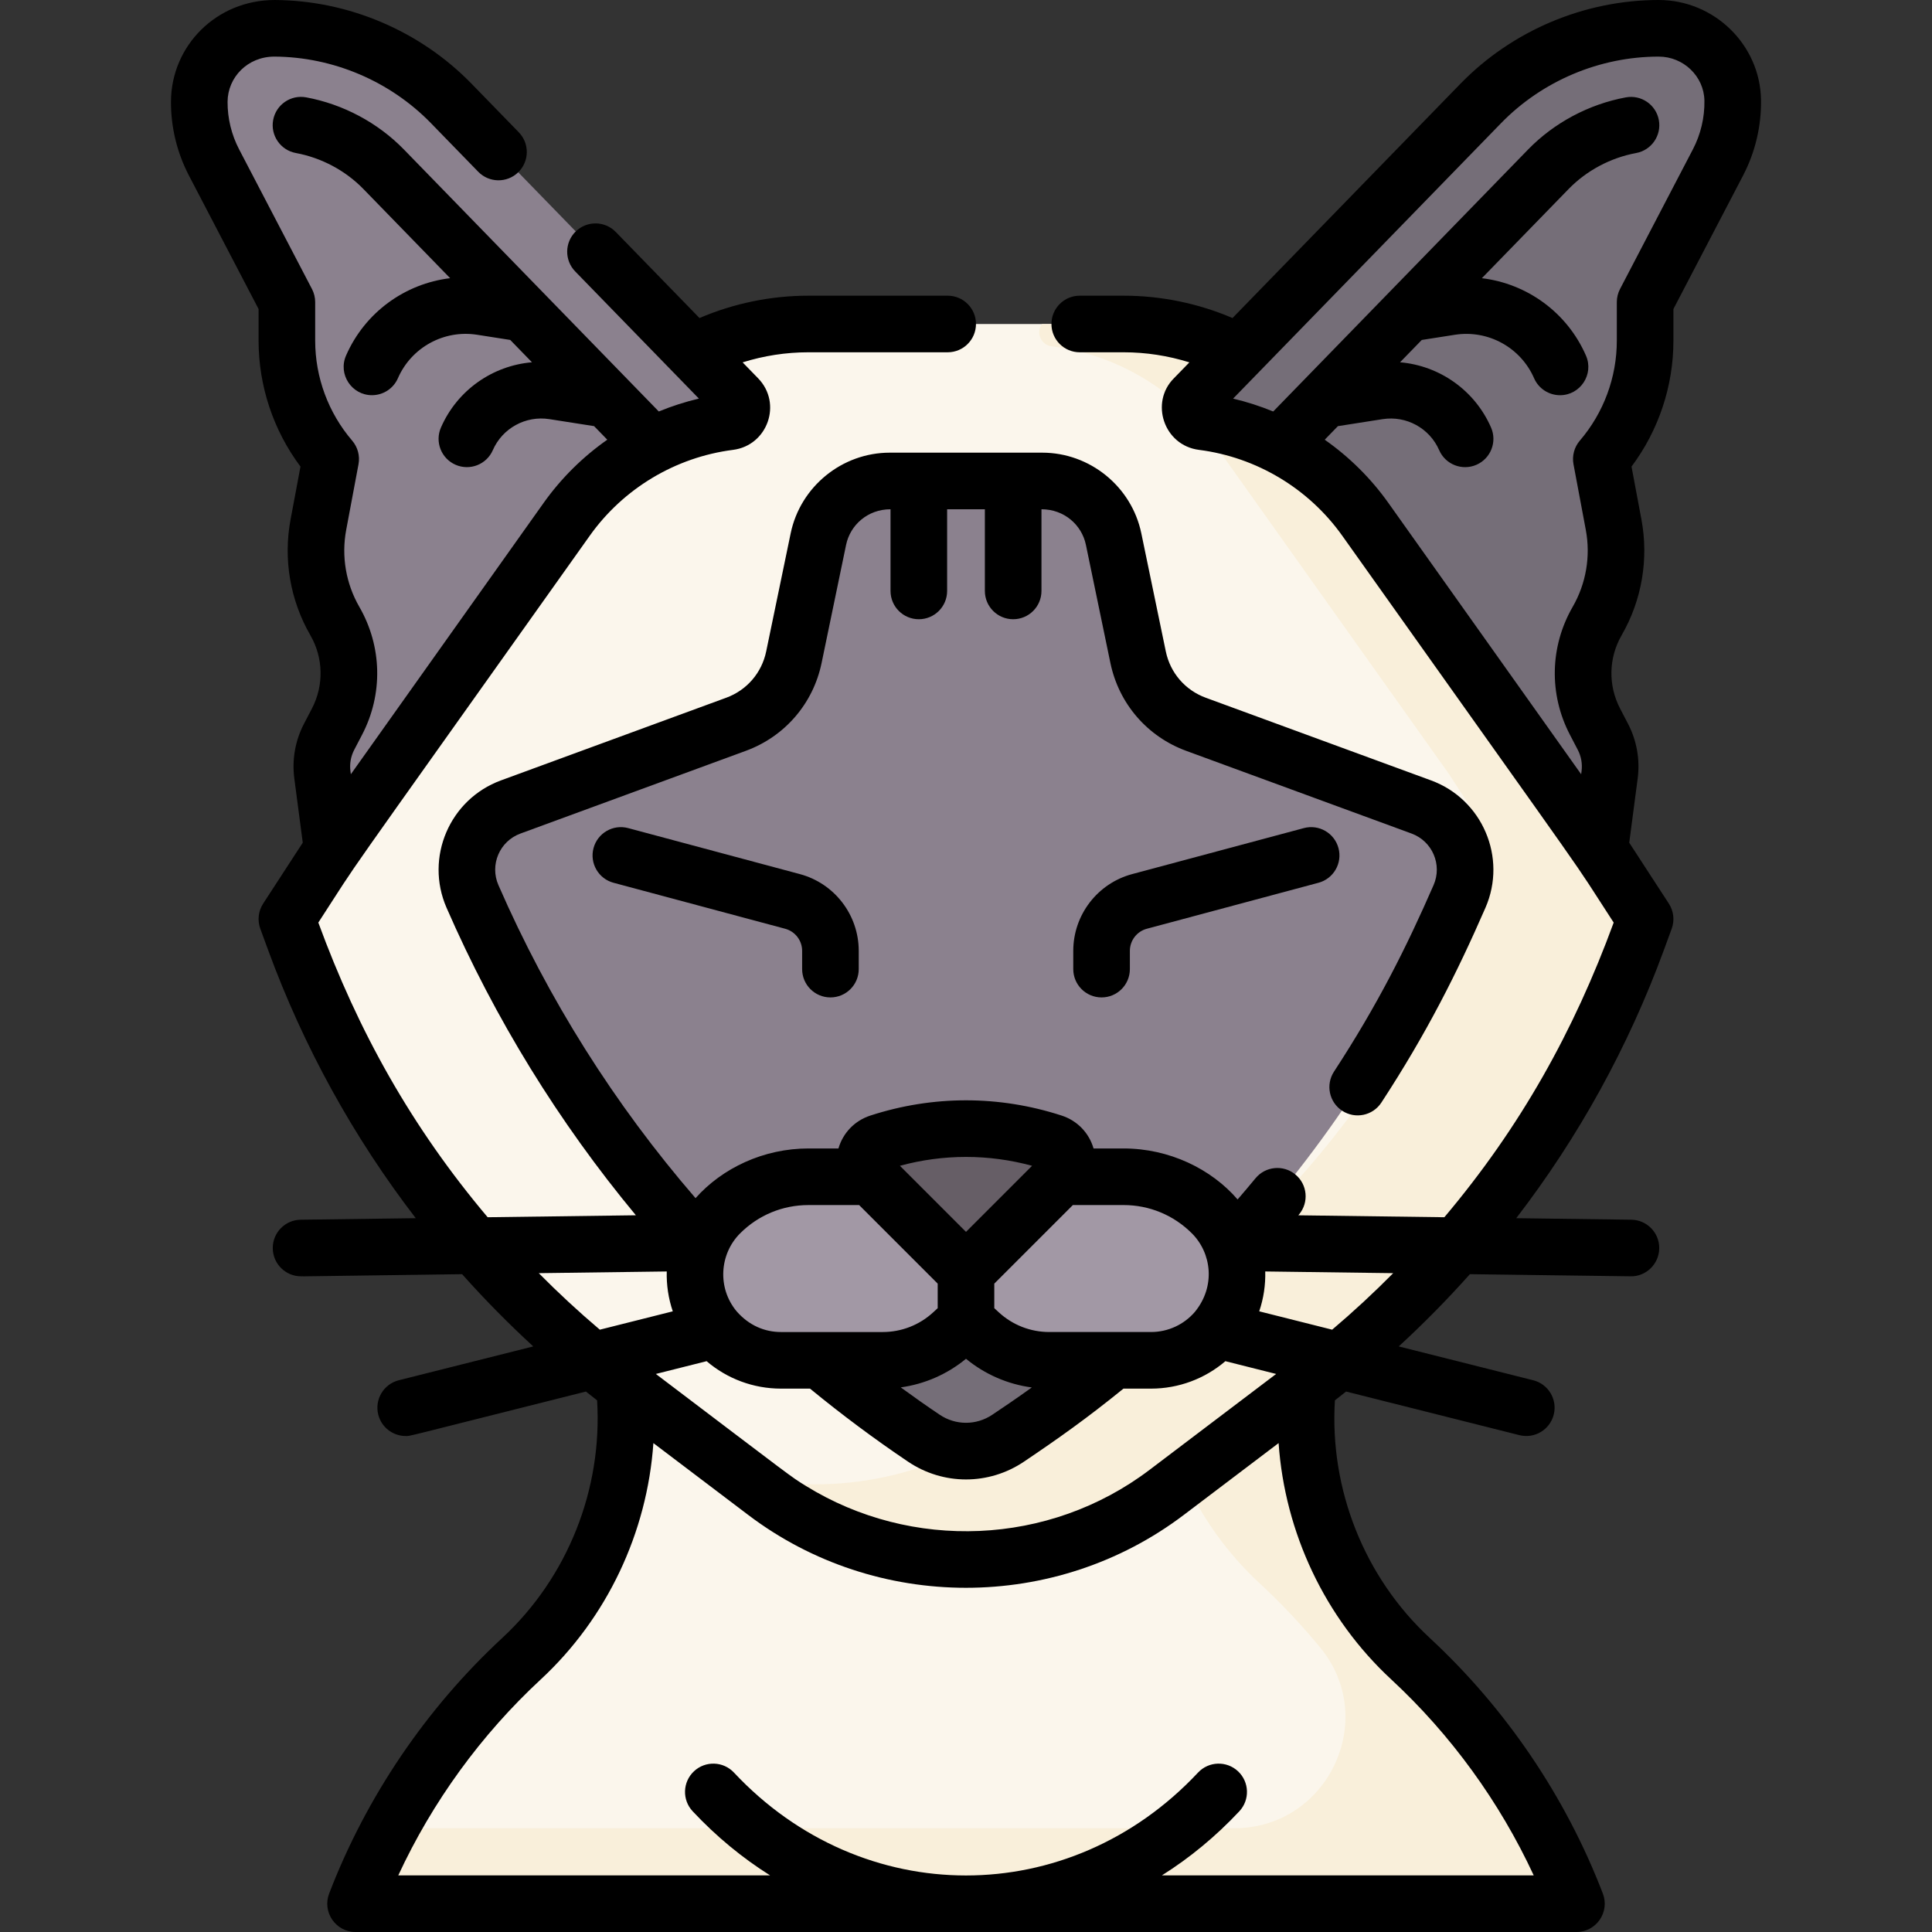 <svg id="Capa_1" enable-background="new 0 0 512 512" height="512" viewBox="0 0 512 512" width="512" xmlns="http://www.w3.org/2000/svg"><rect x="0" y="0" width="512" height="512" fill="#333333" stroke="none"/><g><path d="m150.173 137.633c10.202-14.36 25.895-23.656 43.133-25.853 3.063-.39 4.379-4.087 2.226-6.3l-75.942-78.062c-12.314-12.656-29.193-19.83-46.842-19.917-10.918-.054-19.891 8.539-19.94 19.457-.025 5.599 1.315 11.118 3.904 16.081l19.313 37.017v10.217c0 11.511 4.118 22.642 11.609 31.382l-3.26 17.387c-1.642 8.757-.097 17.813 4.355 25.531 4.741 8.217 4.954 18.286.566 26.697l-2.065 3.959c-1.626 3.116-2.252 6.658-1.794 10.143l2.595 19.724z" fill="#8b818e"/><path d="m459.188 26.567c-.169-10.617-8.99-19.067-19.609-19.067-17.767 0-34.778 7.184-47.167 19.919l-75.942 78.062c-2.153 2.213-.837 5.91 2.226 6.3 17.238 2.197 32.931 11.493 43.133 25.853l62.14 87.462 2.595-19.724c.458-3.485-.168-7.026-1.794-10.143l-2.065-3.959c-4.388-8.41-4.175-18.48.566-26.697 4.452-7.718 5.997-16.773 4.355-25.531l-3.26-17.387c7.491-8.74 11.609-19.871 11.609-31.382v-10.217l19.313-37.017c2.649-5.078 3.991-10.739 3.9-16.472z" fill="#756e78"/><path d="m373.796 439.571c-19.906-18.442-30.017-45.246-27.231-72.394l-37.385 28.321c-31.451 23.825-74.91 23.825-106.361 0l-37.384-28.32c2.786 27.148-7.325 53.952-27.231 72.393-19.14 17.732-34.341 39.821-43.974 64.929h323.54c-9.633-25.108-24.833-47.197-43.974-64.929z" fill="#fbf6ec"/><path d="m373.796 439.571c-19.906-18.442-30.017-45.246-27.231-72.394l-32.693 24.767c4.688 10.32 11.41 19.739 19.924 27.627 5.728 5.307 11.103 11.003 16.082 17.055 15.707 19.09 1.937 47.875-22.784 47.875h-223.687c-3.457 6.42-6.528 13.095-9.177 20h323.54c-9.633-25.109-24.833-47.198-43.974-64.93z" fill="#f9efda"/><path d="m423.968 225.095-62.14-87.462c-10.202-14.36-25.895-23.656-43.133-25.853-3.063-.39-4.379-4.087-2.226-6.3l11.796-12.125c-9.261-4.85-19.687-7.495-30.467-7.495h-83.594c-10.78 0-21.206 2.645-30.467 7.495l11.796 12.125c2.153 2.213.837 5.91-2.226 6.3-17.238 2.196-32.931 11.493-43.133 25.853l-62.14 87.461-.001-.006-12.007 18.462 2.048 5.587c17.19 46.882 47.49 87.837 87.292 117.989l37.453 28.372c31.451 23.826 74.91 23.826 106.361 0l37.453-28.372c39.803-30.152 70.103-71.107 87.292-117.989l2.048-5.587-12.005-18.461z" fill="#fbf6ec"/><path d="m423.969 225.088-.001.006-62.141-87.462c-10.202-14.359-25.895-23.656-43.133-25.853-3.063-.39-4.379-4.087-2.226-6.3l11.796-12.125c-9.261-4.85-19.687-7.495-30.467-7.495h-21.653c-1.676 2.232-.343 5.551 2.551 5.92 17.238 2.196 32.931 11.493 43.133 25.853l62.14 87.462.001-.006 8.762 13.473c2.042 3.14 2.485 7.058 1.195 10.575-17.19 46.882-47.49 87.837-87.292 117.989l-37.453 28.372c-20.967 15.883-47.27 21.178-71.795 15.884l5.433 4.116c31.451 23.826 74.91 23.826 106.361 0l37.453-28.372c39.803-30.152 70.103-71.107 87.292-117.989l2.048-5.587z" fill="#f9efda"/><path d="m281.215 311.852h16.539c8.782 0 17.205 3.489 23.415 9.699 7.151 7.151 8.741 18.157 3.907 27.04-3.995 7.34-11.683 11.909-20.04 11.909h-26.967c-6.842 0-13.434-2.574-18.465-7.212l-3.604-3.323v-12.899z" fill="#a298a5"/><path d="m230.785 311.852h-16.539c-8.782 0-17.205 3.489-23.415 9.699-7.151 7.151-8.741 18.157-3.907 27.04 3.995 7.34 11.683 11.909 20.04 11.909h26.967c6.842 0 13.434-2.574 18.465-7.212l3.605-3.323v-12.899z" fill="#a298a5"/><path d="m278.069 360.5c-6.842 0-13.434-2.574-18.465-7.212l-3.604-3.323-3.605 3.323c-5.031 4.637-11.622 7.212-18.465 7.212h-16.563c8.767 7.321 17.928 14.209 27.456 20.631 6.755 4.553 15.597 4.553 22.352 0l2.659-1.792c8.73-5.884 17.143-12.173 25.213-18.839z" fill="#756e78"/><path d="m386.787 237.564c4.078-9.346-.558-20.196-10.131-23.709l-59.703-21.909c-7.846-2.879-13.648-9.606-15.345-17.79l-6.489-31.296c-1.859-8.969-9.76-15.4-18.92-15.4h-40.398c-9.159 0-17.06 6.431-18.92 15.399l-6.489 31.296c-1.697 8.183-7.499 14.91-15.345 17.79l-59.706 21.911c-9.571 3.512-14.206 14.36-10.129 23.704 14.891 34.126 35.299 65.351 60.245 92.504 1.108-3.132 2.911-6.051 5.374-8.514 6.21-6.21 14.633-9.699 23.415-9.699h16.539l25.215 25.215 25.215-25.215h16.539c8.782 0 17.205 3.489 23.415 9.699 2.587 2.587 4.446 5.678 5.536 8.99 24.37-26.395 44.293-56.795 58.8-90.042z" fill="#8b818e"/><path d="m256 337.067-25.215-25.215c-2.892-2.892-1.709-7.819 2.181-9.083 14.971-4.864 31.097-4.864 46.068 0 3.89 1.264 5.073 6.191 2.181 9.083z" fill="#665e66"/><path d="m354.71 224.758c-1.072-4.001-5.187-6.378-9.186-5.303l-45.488 12.188c-9.191 2.461-15.61 10.826-15.61 20.342v4.841c0 4.143 3.358 7.5 7.5 7.5s7.5-3.357 7.5-7.5v-4.841c0-2.738 1.847-5.145 4.492-5.854l45.488-12.188c4.001-1.071 6.376-5.184 5.304-9.185z"/><path d="m220.074 264.326c4.142 0 7.5-3.357 7.5-7.5v-4.841c0-9.516-6.419-17.881-15.61-20.342l-45.488-12.188c-3.997-1.074-8.113 1.302-9.186 5.303-1.072 4.001 1.303 8.114 5.304 9.186l45.489 12.188c2.645.709 4.491 3.115 4.491 5.854v4.841c0 4.142 3.358 7.499 7.5 7.499z"/><path d="m466.687 26.448c-.231-14.584-12.393-26.448-27.109-26.448-19.674 0-38.825 8.088-52.543 22.189l-60.407 62.093c-9.084-3.886-18.944-5.922-28.831-5.922h-11.653c-4.142 0-7.5 3.357-7.5 7.5s3.358 7.5 7.5 7.5h11.653c5.896 0 11.781.911 17.401 2.67-.431.443-3.564 3.664-4.105 4.221-6.393 6.393-2.692 17.78 6.654 18.969 15.232 1.941 29.07 10.235 37.967 22.757 72.18 101.593 58.846 82.399 71.927 102.516-10.558 28.797-24.698 54.173-44.873 78.088l-38.698-.513c.073-.089.147-.177.22-.266 2.637-3.195 2.185-7.922-1.01-10.559-3.195-2.639-7.922-2.183-10.558 1.01-1.552 1.881-3.137 3.755-4.746 5.614-6.965-8.079-18.082-13.514-30.222-13.514h-7.951c-1.199-4.141-4.32-7.374-8.451-8.716-16.585-5.388-34.119-5.39-50.703 0-4.132 1.342-7.252 4.575-8.452 8.716h-7.951c-11.878 0-22.83 5.193-29.92 13.17-21.506-24.886-39.057-52.75-52.24-82.961-2.344-5.373.297-11.63 5.839-13.664l59.706-21.91c10.352-3.798 17.868-12.512 20.105-23.309l6.489-31.296c1.088-5.245 5.717-9.422 11.775-9.422v21.644c0 4.143 3.358 7.5 7.5 7.5s7.5-3.357 7.5-7.5v-21.645h10v21.644c0 4.143 3.358 7.5 7.5 7.5s7.5-3.357 7.5-7.5v-21.644c6.033 0 10.683 4.153 11.775 9.422l6.489 31.296c2.239 10.797 9.755 19.511 20.105 23.309l59.706 21.91c5.514 2.024 8.196 8.263 5.839 13.663-7.191 16.486-14.864 31.796-26.388 49.426-2.266 3.467-1.293 8.115 2.174 10.381 3.468 2.268 8.115 1.294 10.381-2.174 12.025-18.395 20.075-34.432 27.581-51.633 5.797-13.285-.808-28.749-14.418-33.745l-59.707-21.91c-5.449-1.999-9.406-6.587-10.585-12.271l-6.489-31.296c-2.568-12.387-13.613-21.377-26.264-21.377h-40.398c-12.649 0-23.695 8.99-26.264 21.377l-6.489 31.296c-1.178 5.685-5.135 10.271-10.585 12.271l-59.706 21.91c-13.607 4.995-20.218 20.457-14.419 33.745 12.865 29.482 29.707 56.828 50.176 81.5l-39.28.521c-20.175-23.914-34.315-49.291-44.873-78.088 13.083-20.119-.252-.924 71.927-102.516 8.896-12.521 22.735-20.815 37.965-22.756 9.203-1.172 13.113-12.334 6.655-18.97l-4.105-4.221c5.621-1.759 11.505-2.67 17.401-2.67h36.94c4.142 0 7.5-3.357 7.5-7.5s-3.358-7.5-7.5-7.5h-36.94c-9.886 0-19.747 2.036-28.83 5.922l-22.186-22.805c-2.888-2.97-7.636-3.034-10.606-.146-2.969 2.889-3.034 7.637-.146 10.605l32.78 33.695c-3.641.857-7.194 2.002-10.628 3.416-11.597-11.92-59.813-61.482-67.541-69.426-6.907-7.101-16.112-12.01-25.919-13.823-4.074-.751-7.986 1.938-8.739 6.011s1.938 7.986 6.011 8.739c6.779 1.254 13.134 4.639 17.895 9.532l22.998 23.64c-11.951 1.432-22.594 9.062-27.589 20.507-2.171 4.976 1.51 10.502 6.87 10.502 2.892 0 5.647-1.683 6.878-4.502 3.56-8.159 12.182-12.894 20.983-11.515l8.782 1.376 5.757 5.918c-10.419.882-19.794 7.38-24.12 17.29-1.657 3.797.078 8.217 3.874 9.874 3.788 1.652 8.213-.068 9.874-3.874 2.542-5.825 8.708-9.201 14.984-8.223l11.853 1.858 3.496 3.594c-6.483 4.548-12.214 10.199-16.877 16.762l-51.082 71.896-.104-.793c-.259-1.967.089-3.936 1.007-5.695l2.065-3.958c5.604-10.742 5.335-23.42-.719-33.914-3.555-6.163-4.791-13.407-3.48-20.4l3.26-17.387c.419-2.233-.198-4.537-1.677-6.263-6.322-7.376-9.803-16.787-9.803-26.501v-10.215c0-1.208-.292-2.398-.851-3.469l-19.312-37.018c-2.018-3.868-3.074-8.218-3.054-12.578.029-6.504 5.307-11.991 12.403-11.991 15.54.076 30.667 6.509 41.502 17.647l12.517 12.865c2.889 2.97 7.636 3.035 10.605.146s3.034-7.637.146-10.605l-12.516-12.865c-13.624-14.004-32.643-22.091-52.179-22.188-15.449 0-27.41 12.134-27.478 26.923-.031 6.79 1.613 13.563 4.755 19.584l18.463 35.388v8.378c0 12.056 3.92 23.772 11.104 33.378l-2.626 14.009c-1.971 10.509-.113 21.397 5.23 30.66 3.478 6.027 3.632 13.31.413 19.48l-2.065 3.957c-2.351 4.507-3.244 9.552-2.581 14.591l2.233 16.972-10.496 16.14c-1.288 1.98-1.567 4.453-.754 6.671l2.048 5.586c9.436 25.735 22.653 49.668 39.145 71.115l-30.494.405c-4.142.055-7.455 3.457-7.4 7.599.055 4.107 3.402 7.4 7.498 7.4 3.693 0-14.253.189 42.682-.566 5.949 6.679 12.241 13.069 18.859 19.145l-35.638 8.966c-4.017 1.011-6.454 5.086-5.443 9.104.856 3.402 3.912 5.672 7.268 5.672 1.319 0-2.56.877 47.766-11.784.98.784 1.966 1.561 2.959 2.331 1.457 23.577-7.801 46.913-25.127 62.964-20.186 18.701-36.05 42.127-45.879 67.745-1.879 4.894 1.731 10.186 7.002 10.186h323.541c5.241 0 8.892-5.262 7.002-10.187-9.83-25.619-25.695-49.045-45.88-67.745-17.326-16.05-26.584-39.387-25.126-62.964.992-.771 1.978-1.548 2.958-2.331l45.93 11.556c4.051 1.017 8.101-1.458 9.104-5.443 1.011-4.018-1.427-8.093-5.443-9.104l-35.638-8.966c6.618-6.076 12.911-12.467 18.859-19.145l42.581.565c3.979.114 7.543-3.157 7.599-7.399.055-4.142-3.258-7.544-7.4-7.599l-30.494-.405c16.491-21.447 29.709-45.38 39.145-71.115l2.048-5.586c.813-2.218.534-4.69-.754-6.671l-10.496-16.14 2.233-16.972c.663-5.039-.229-10.084-2.581-14.59l-2.065-3.958c-3.219-6.171-3.065-13.453.413-19.48 5.343-9.263 7.201-20.151 5.23-30.66l-2.626-14.009c7.184-9.605 11.104-21.322 11.104-33.378v-8.378l18.463-35.388c3.218-6.167 4.86-13.104 4.75-20.06zm-162.035 363.071c-26.704 20.231-63.154 21.544-91.101 4.256-4.263-2.638-2.675-1.583-39.743-29.664l13.452-3.384c5.402 4.62 12.354 7.273 19.704 7.273h7.701c8.327 6.84 17.052 13.342 25.967 19.351 9.336 6.29 21.397 6.293 30.734.001 9.047-6.095 16.631-11.45 26.361-19.352h7.309c7.35 0 14.302-2.653 19.704-7.273l13.452 3.384zm-48.652-29.428c5.016 4.129 11.043 6.746 17.44 7.6-4.382 3.15-7.317 5.105-10.456 7.219-4.242 2.86-9.725 2.859-13.968 0-3.47-2.338-6.91-4.755-10.306-7.239 6.341-.875 12.313-3.483 17.29-7.58zm59.866-33.237c5.206 5.205 6.35 14.016.785 20.813-2.874 3.347-7.096 5.332-11.615 5.332-9.059 0-15.62 0-26.967 0-4.973 0-9.726-1.856-13.382-5.226l-1.188-1.095v-6.505l20.822-20.822h13.432c6.842.001 13.275 2.665 18.113 7.503zm-42.353-17.908-17.513 17.514-17.513-17.514c11.52-3.131 23.504-3.131 35.026 0zm-59.267 10.406h13.432l20.822 20.822v6.505l-1.187 1.094c-3.657 3.37-8.41 5.227-13.382 5.227h-26.967c-4.289 0-8.476-1.726-11.756-5.498-5.152-6.175-4.541-15.18.926-20.646 4.838-4.84 11.271-7.504 18.112-7.504zm-71.464 18.049 33.914-.45c-.093 3.554.431 7.134 1.598 10.563l-19.333 4.864c-5.623-4.768-11.019-9.765-16.179-14.977zm225.917 107.671c15.799 14.637 28.71 32.426 37.757 51.928h-98.545c7.402-4.655 14.297-10.343 20.525-16.994 2.831-3.023 2.675-7.77-.348-10.601-3.023-2.83-7.77-2.676-10.601.349-34.04 36.351-88.927 36.357-122.974 0-2.832-3.024-7.578-3.18-10.601-.349s-3.179 7.577-.348 10.601c6.229 6.652 13.123 12.34 20.524 16.994h-98.544c9.046-19.501 21.958-37.291 37.756-51.928 17.6-16.305 28.206-38.923 29.856-62.637l25.134 19.04c33.981 25.743 81.443 25.738 115.419.001l25.135-19.041c1.649 23.713 12.255 46.333 29.855 62.637zm-15.66-92.694-19.333-4.864c1.166-3.429 1.69-7.009 1.597-10.563l33.914.45c-5.159 5.212-10.555 10.209-16.178 14.977zm95.599-312.808-19.313 37.018c-.559 1.07-.851 2.261-.851 3.469v10.217c0 9.714-3.481 19.125-9.803 26.501-1.479 1.726-2.096 4.029-1.677 6.263l3.26 17.387c1.311 6.993.075 14.237-3.479 20.4-6.055 10.494-6.324 23.172-.719 33.914l2.065 3.959c.918 1.759 1.266 3.728 1.007 5.694l-.104.794-51.082-71.896c-4.663-6.563-10.394-12.214-16.877-16.762l3.496-3.594 11.853-1.858c6.278-.979 12.441 2.397 14.983 8.223 1.662 3.808 6.087 5.525 9.874 3.874 3.796-1.657 5.531-6.077 3.874-9.874-4.325-9.909-13.701-16.408-24.119-17.29l5.757-5.917 8.783-1.376c8.789-1.373 17.422 3.355 20.982 11.515 1.231 2.819 3.986 4.502 6.878 4.502 5.365 0 9.04-5.53 6.87-10.502-4.995-11.445-15.638-19.076-27.588-20.508l22.997-23.639c4.761-4.894 11.115-8.278 17.893-9.531 4.073-.753 6.765-4.665 6.012-8.738-.752-4.073-4.67-6.76-8.738-6.012-9.806 1.813-19.011 6.721-25.919 13.822-.109.112-2.337 2.403-67.54 69.426-3.434-1.414-6.988-2.559-10.629-3.416l71.002-72.983c10.912-11.219 26.144-17.652 41.793-17.652 6.575 0 12.008 5.242 12.11 11.687.071 4.466-.984 8.921-3.051 12.883z"/></g></svg>